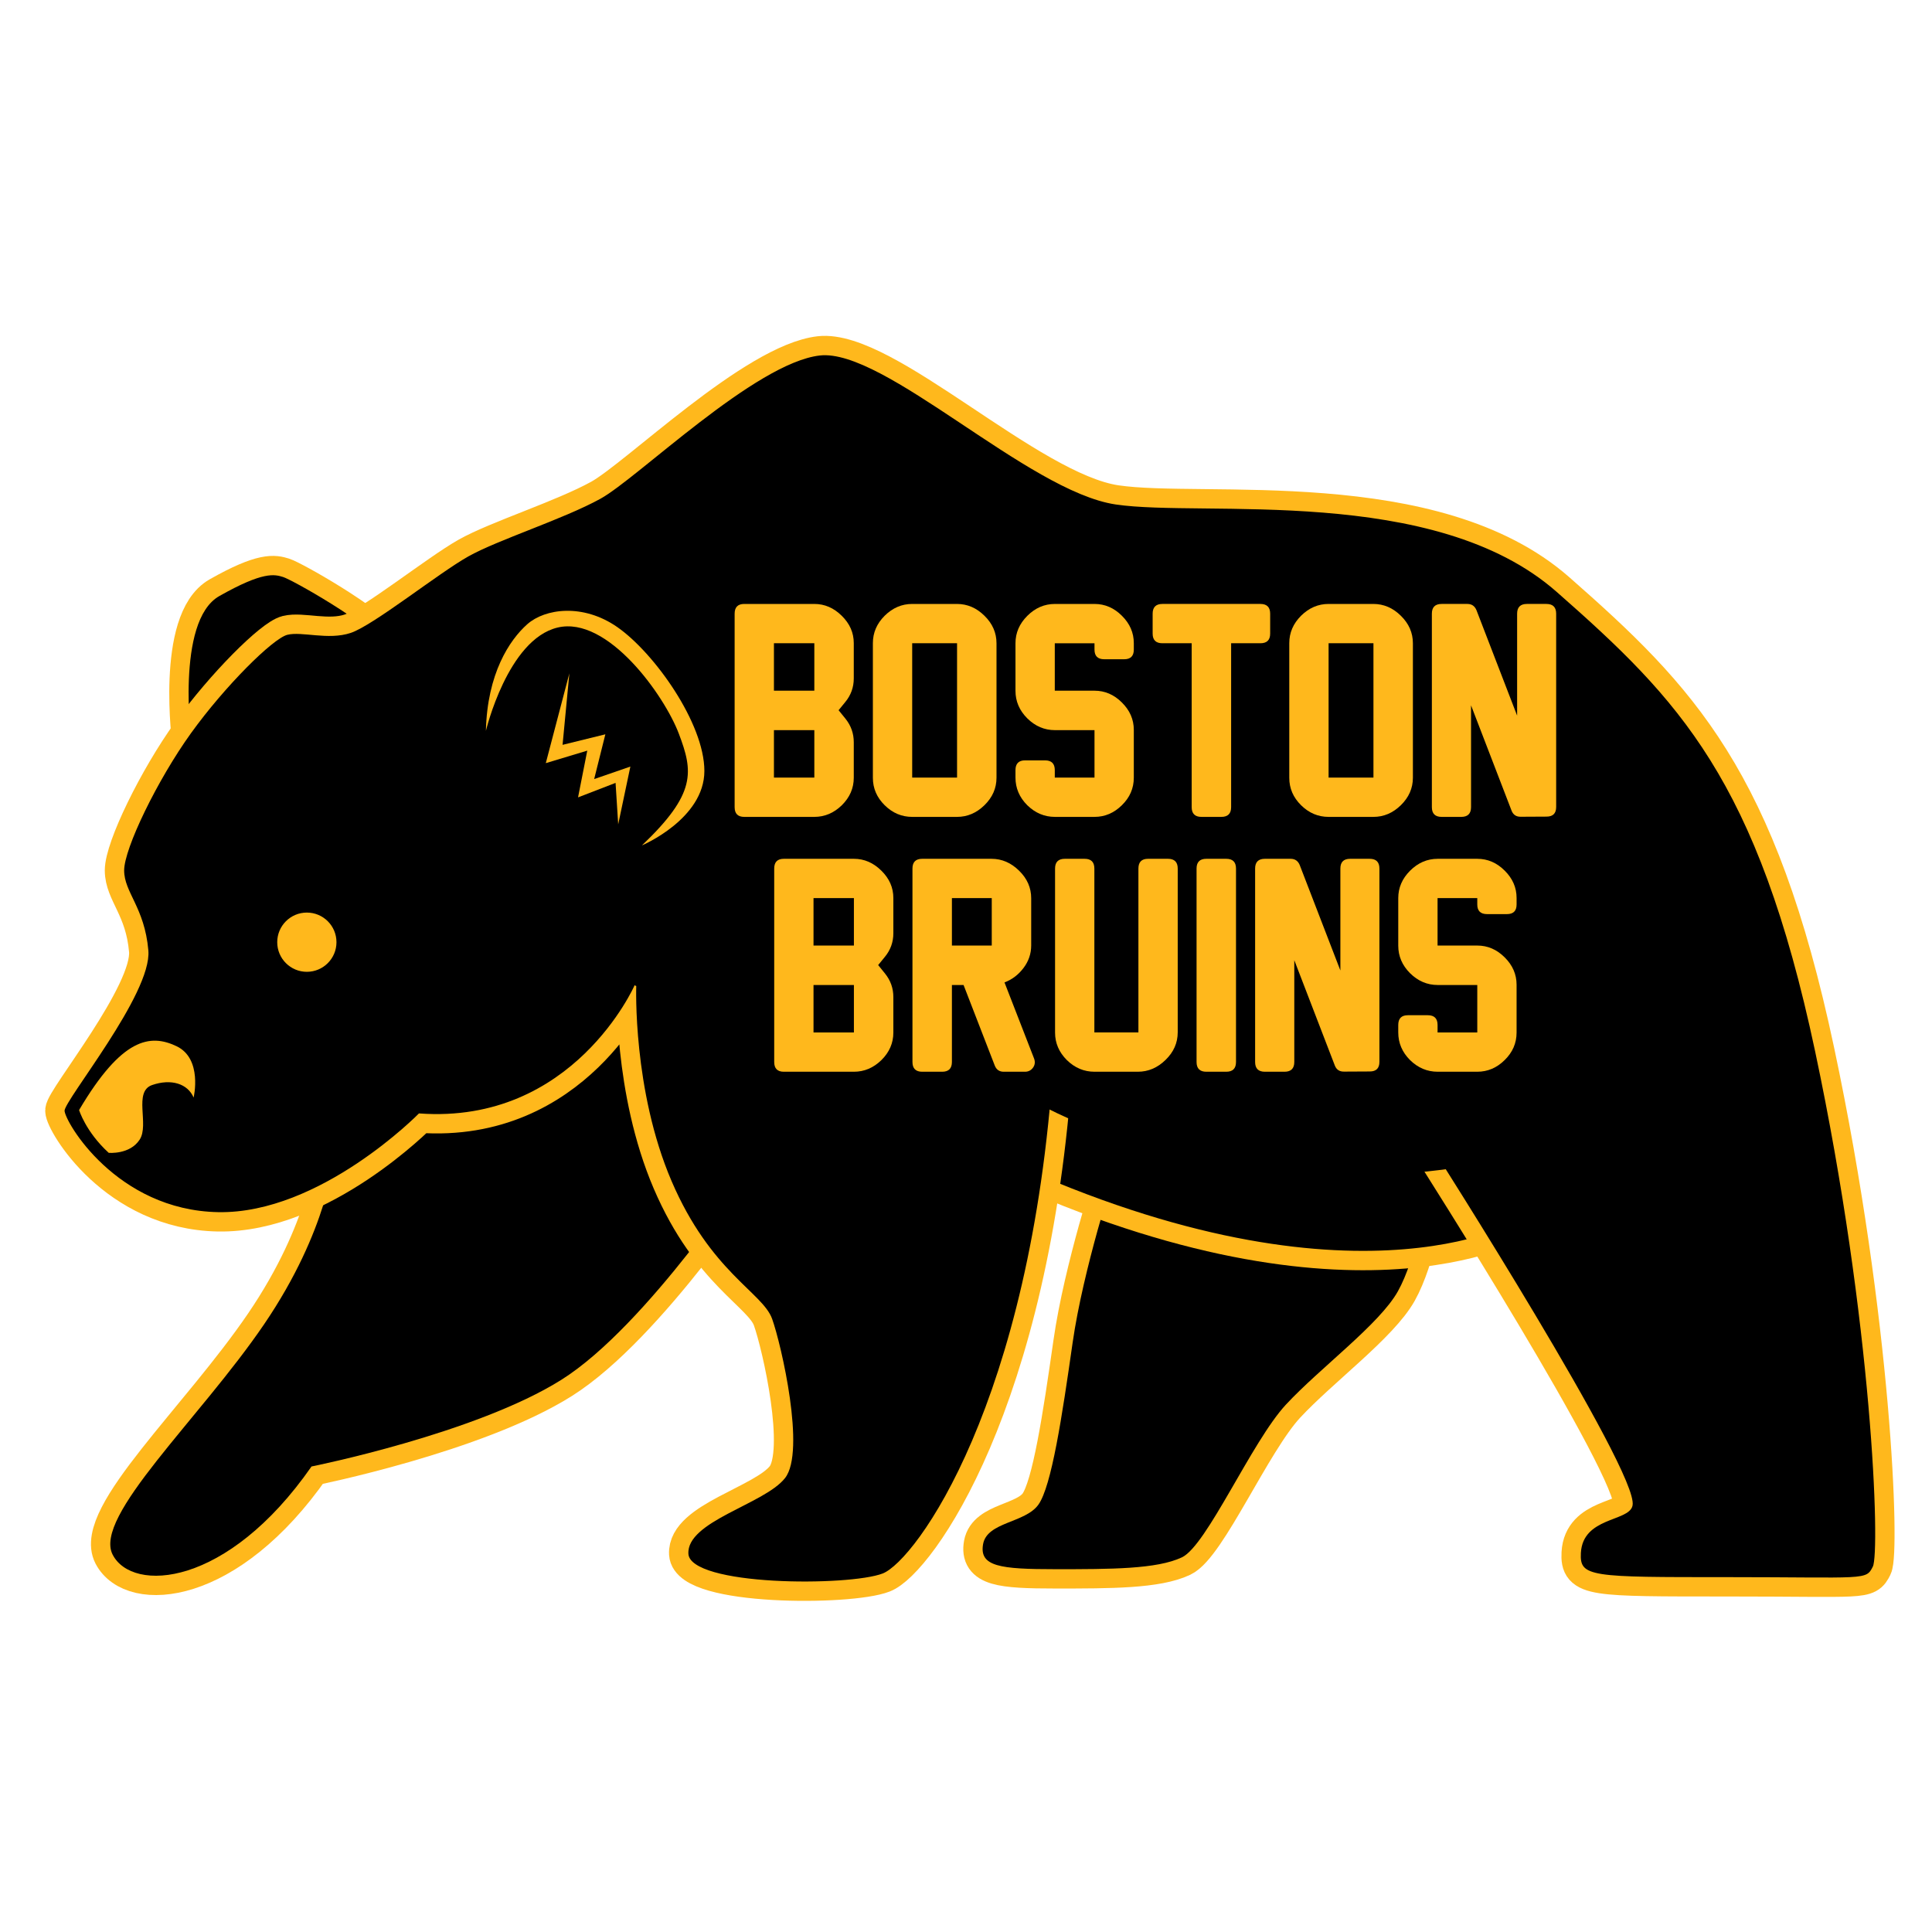 <?xml version="1.0" encoding="UTF-8" standalone="no"?>
<!-- Created with Inkscape (http://www.inkscape.org/) -->

<svg
   xmlns:dc="http://purl.org/dc/elements/1.1/"
   xmlns:cc="http://creativecommons.org/ns#"
   xmlns:rdf="http://www.w3.org/1999/02/22-rdf-syntax-ns#"
   xmlns:svg="http://www.w3.org/2000/svg"
   xmlns="http://www.w3.org/2000/svg"
   xmlns:sodipodi="http://sodipodi.sourceforge.net/DTD/sodipodi-0.dtd"
   xmlns:inkscape="http://www.inkscape.org/namespaces/inkscape"
   width="1000"
   height="1000"
   viewBox="0 0 264.583 264.583"
   version="1.1"
   id="svg8"
   inkscape:version="0.92.3 (2405546, 2018-03-11)"
   sodipodi:docname="bos-road.svg">
  <defs
     id="defs2" />
  <sodipodi:namedview
     id="base"
     pagecolor="#ffffff"
     bordercolor="#666666"
     borderopacity="1.0"
     inkscape:pageopacity="0.0"
     inkscape:pageshadow="2"
     inkscape:zoom="0.49497475"
     inkscape:cx="482.88323"
     inkscape:cy="265.43545"
     inkscape:document-units="mm"
     inkscape:current-layer="layer1"
     showgrid="false"
     units="px"
     inkscape:window-width="1920"
     inkscape:window-height="1029"
     inkscape:window-x="1920"
     inkscape:window-y="0"
     inkscape:window-maximized="1" />
  <g
     inkscape:label="Layer 1"
     inkscape:groupmode="layer"
     id="layer1"
     transform="translate(0,-32.417)">
    <rect
       style="opacity:1;fill:#ffffff;fill-opacity:1;stroke:none;stroke-width:5.292;stroke-linecap:butt;stroke-linejoin:round;stroke-miterlimit:4;stroke-dasharray:none;stroke-opacity:1;paint-order:normal"
       id="rect957"
       width="281.702"
       height="279.564"
       x="-6.414"
       y="24.92" />
    <path
       inkscape:connector-curvature="0"
       id="path923"
       d="m 26.239,134.249 c 0,0 -2.254,-16.771 3.787,-20.197 6.041,-3.426 7.574,-2.975 8.746,-2.615 1.172,0.361 11.541,6.131 14.607,9.828 3.066,3.697 -27.14,12.984 -27.14,12.984 z"
       style="opacity:1;fill:#000000;stroke:#ffb81c;stroke-width:5.292;stroke-linecap:butt;stroke-linejoin:miter;stroke-opacity:1;fill-opacity:1;stroke-miterlimit:4;stroke-dasharray:none" />
    <path
       inkscape:connector-curvature="0"
       id="path921"
       d="m 45.727,190.871 c 0,0 -0.721,9.918 -9.558,22.902 -8.836,12.984 -23.443,26.329 -20.738,31.558 2.705,5.23 15.689,4.508 27.23,-12.082 0,0 22.542,-4.508 34.263,-11.902 11.722,-7.394 25.968,-29.214 25.968,-29.214 L 101.089,159.674 65.023,158.772 Z"
       style="opacity:1;fill:#000000;stroke:#ffb81c;stroke-width:5.292;stroke-linecap:butt;stroke-linejoin:miter;stroke-opacity:1;fill-opacity:1;stroke-miterlimit:4;stroke-dasharray:none" />
    <path
       inkscape:connector-curvature="0"
       id="path919"
       d="m 152.664,193.035 c 0,0 -4.328,13.164 -5.771,23.263 -1.443,10.099 -2.885,19.656 -4.689,22.181 -1.803,2.525 -7.033,2.344 -7.574,5.41 -0.541,3.066 2.344,3.426 9.918,3.426 7.574,0 13.886,0 17.312,-1.623 3.426,-1.623 9.558,-15.869 14.246,-20.919 4.689,-5.049 12.804,-11 15.328,-15.509 2.525,-4.508 3.787,-12.623 3.787,-12.623 z"
       style="opacity:1;fill:#000000;stroke:#ffb81c;stroke-width:5.292;stroke-linecap:butt;stroke-linejoin:miter;stroke-opacity:1;fill-opacity:1;stroke-miterlimit:4;stroke-dasharray:none" />
    <path
       style="opacity:1;fill:#000000;stroke:none;stroke-width:0.252px;stroke-linecap:butt;stroke-linejoin:miter;stroke-opacity:1;fill-opacity:1"
       d="m 26.239,134.249 c 0,0 -2.254,-16.771 3.787,-20.197 6.041,-3.426 7.574,-2.975 8.746,-2.615 1.172,0.361 11.541,6.131 14.607,9.828 3.066,3.697 -27.14,12.984 -27.14,12.984 z"
       id="path908"
       inkscape:connector-curvature="0" />
    <path
       style="opacity:1;fill:#000000;stroke:none;stroke-width:0.252px;stroke-linecap:butt;stroke-linejoin:miter;stroke-opacity:1;fill-opacity:1"
       d="m 45.727,190.871 c 0,0 -0.721,9.918 -9.558,22.902 -8.836,12.984 -23.443,26.329 -20.738,31.558 2.705,5.23 15.689,4.508 27.23,-12.082 0,0 22.542,-4.508 34.263,-11.902 11.722,-7.394 25.968,-29.214 25.968,-29.214 L 101.089,159.674 65.023,158.772 Z"
       id="path904"
       inkscape:connector-curvature="0" />
    <path
       style="opacity:1;fill:#000000;stroke:none;stroke-width:0.252px;stroke-linecap:butt;stroke-linejoin:miter;stroke-opacity:1;fill-opacity:1"
       d="m 152.664,193.035 c 0,0 -4.328,13.164 -5.771,23.263 -1.443,10.099 -2.885,19.656 -4.689,22.181 -1.803,2.525 -7.033,2.344 -7.574,5.41 -0.541,3.066 2.344,3.426 9.918,3.426 7.574,0 13.886,0 17.312,-1.623 3.426,-1.623 9.558,-15.869 14.246,-20.919 4.689,-5.049 12.804,-11 15.328,-15.509 2.525,-4.508 3.787,-12.623 3.787,-12.623 z"
       id="path902"
       inkscape:connector-curvature="0" />
    <path
       inkscape:connector-curvature="0"
       id="path935"
       d="m 208.027,199.707 c 0,0 -23.608,13.884 -72.313,-9.197 -48.706,-23.081 32.099,-43.821 32.099,-43.821 z"
       style="opacity:1;fill:#000000;stroke:#ffb81c;stroke-width:5.049;stroke-linecap:butt;stroke-linejoin:miter;stroke-miterlimit:4;stroke-dasharray:none;stroke-opacity:1;fill-opacity:1" />
    <path
       style="opacity:1;fill:#000000;stroke:#ffb81c;stroke-width:0.252px;stroke-linecap:butt;stroke-linejoin:miter;stroke-opacity:1;fill-opacity:1"
       d="m 208.027,199.707 c 0,0 -23.608,13.884 -72.313,-9.197 -48.706,-23.081 32.099,-43.821 32.099,-43.821 z"
       id="path900"
       inkscape:connector-curvature="0" />
    <path
       sodipodi:nodetypes="ccsssscsscssssscscsc"
       inkscape:connector-curvature="0"
       id="path943"
       d="m 87.008,167.43 c 0,0 -8.416,19.127 -29.583,17.597 0,0 -13.517,13.772 -27.543,13.517 -14.027,-0.255 -21.167,-12.496 -21.167,-14.027 0,-1.53 11.986,-16.067 11.476,-21.932 -0.51,-5.866 -3.315,-7.906 -3.315,-10.966 0,-3.06 4.591,-12.496 9.181,-18.872 4.591,-6.376 11.221,-13.006 13.261,-13.517 2.04,-0.51 5.611,0.765 8.671,-0.255 3.06,-1.02 11.986,-8.161 16.067,-10.456 4.08,-2.295 13.006,-5.101 18.107,-7.906 5.101,-2.805 21.167,-18.617 30.093,-19.637 8.926,-1.02 28.563,18.617 40.55,20.402 11.986,1.785 43.61,-2.805 60.442,11.986 16.832,14.792 27.543,25.758 35.449,62.992 7.906,37.234 8.926,68.603 7.906,70.643 -1.02,2.04 -1.018,1.53 -20.147,1.53 -18.553,0 -20.271,0.033 -20.084,-3.443 0.273,-5.042 6.631,-4.399 7.077,-6.503 0.938,-4.421 -27.288,-48.71 -27.288,-48.71 0,0 -48.71,-58.657 -51.771,-11.986 -3.06,46.67 -18.872,68.348 -23.463,70.133 -4.591,1.785 -26.523,1.785 -26.778,-2.805 -0.255,-4.591 10.456,-6.886 13.261,-10.456 2.805,-3.57 -0.51,-18.107 -1.785,-21.677 -1.275,-3.57 -8.416,-6.376 -13.772,-18.872 -5.356,-12.496 -4.846,-26.778 -4.846,-26.778 z"
       style="opacity:1;fill:#000000;stroke:#ffb81c;stroke-width:5.049;stroke-linecap:butt;stroke-linejoin:miter;stroke-miterlimit:4;stroke-dasharray:none;stroke-opacity:1;fill-opacity:1" />
    <path
       style="opacity:1;fill:#000000;stroke:#ffb81c;stroke-width:0.252px;stroke-linecap:butt;stroke-linejoin:miter;stroke-opacity:1;fill-opacity:1"
       d="m 87.008,167.43 c 0,0 -8.416,19.127 -29.583,17.597 0,0 -13.517,13.772 -27.543,13.517 -14.027,-0.255 -21.167,-12.496 -21.167,-14.027 0,-1.53 11.986,-16.067 11.476,-21.932 -0.51,-5.866 -3.315,-7.906 -3.315,-10.966 0,-3.06 4.591,-12.496 9.181,-18.872 4.591,-6.376 11.221,-13.006 13.261,-13.517 2.04,-0.51 5.611,0.765 8.671,-0.255 3.06,-1.02 11.986,-8.161 16.067,-10.456 4.08,-2.295 13.006,-5.101 18.107,-7.906 5.101,-2.805 21.167,-18.617 30.093,-19.637 8.926,-1.02 28.563,18.617 40.55,20.402 11.986,1.785 43.61,-2.805 60.442,11.986 16.832,14.792 27.543,25.758 35.449,62.992 7.906,37.234 8.926,68.603 7.906,70.643 -1.02,2.04 -1.018,1.53 -20.147,1.53 -18.553,0 -20.271,0.033 -20.084,-3.443 0.273,-5.042 6.631,-4.399 7.077,-6.503 0.938,-4.421 -27.288,-48.71 -27.288,-48.71 0,0 -48.71,-58.657 -51.771,-11.986 -3.06,46.67 -18.872,68.348 -23.463,70.133 -4.591,1.785 -26.523,1.785 -26.778,-2.805 -0.255,-4.591 10.456,-6.886 13.261,-10.456 2.805,-3.57 -0.51,-18.107 -1.785,-21.677 -1.275,-3.57 -8.416,-6.376 -13.772,-18.872 -5.356,-12.496 -4.846,-26.778 -4.846,-26.778 z"
       id="path898"
       inkscape:connector-curvature="0"
       sodipodi:nodetypes="ccsssscsscssssscscsc" />
    <g
       id="g955"
       transform="matrix(0.954,0,0,0.954,-424.58,23.788)"
       style="fill:#ffb81c;fill-opacity:1">
      <path
         inkscape:connector-curvature="0"
         id="path906"
         d="m 472.848,166.598 c 0,0 1.323,-5.575 -2.457,-7.371 -3.78,-1.795 -7.843,-1.228 -13.985,9.166 0,0 0.945,3.118 4.252,6.142 0,0 3.024,0.283 4.441,-1.89 1.417,-2.173 -0.945,-6.898 1.795,-7.843 2.74,-0.945 5.103,-0.189 5.953,1.795 z"
         style="opacity:1;fill:#ffb81c;fill-opacity:1;stroke:none;stroke-width:0.265px;stroke-linecap:butt;stroke-linejoin:miter;stroke-opacity:1" />
      <path
         sodipodi:nodetypes="ccccsssc"
         inkscape:connector-curvature="0"
         id="path910"
         d="m 514.804,113.965 c 0,0 3.118,-13.135 10.3,-14.836 7.182,-1.701 15.308,9.733 17.387,15.214 2.079,5.481 2.551,8.599 -5.292,16.064 0,0 8.967,-3.791 8.967,-10.689 0,-6.862 -7.194,-16.948 -12.486,-20.644 -4.922,-3.437 -10.395,-2.68 -12.946,-0.412 -2.551,2.268 -5.741,7.082 -5.93,15.303 z"
         style="opacity:1;fill:#ffb81c;fill-opacity:1;stroke:none;stroke-width:0.265px;stroke-linecap:butt;stroke-linejoin:miter;stroke-opacity:1" />
      <path
         sodipodi:nodetypes="ccccccccccc"
         inkscape:connector-curvature="0"
         id="path912"
         d="m 526.786,105.705 -3.384,12.89 5.953,-1.795 -1.323,6.709 5.386,-2.079 0.378,5.953 1.747,-8.295 -5.197,1.795 1.606,-6.426 -6.142,1.512 z"
         style="opacity:1;fill:#ffb81c;fill-opacity:1;stroke:none;stroke-width:0.265px;stroke-linecap:butt;stroke-linejoin:miter;stroke-opacity:1" />
      <circle
         r="4.252"
         cy="144.298"
         cx="489.101"
         id="path914"
         style="opacity:1;fill:#ffb81c;fill-opacity:1;stroke:none;stroke-width:0.265;stroke-linecap:butt;stroke-linejoin:round;stroke-miterlimit:4;stroke-dasharray:none;stroke-opacity:1;paint-order:normal" />
    </g>
    <path
       style="opacity:1;fill:#000000;fill-opacity:1;stroke:none;stroke-width:0.252px;stroke-linecap:butt;stroke-linejoin:miter;stroke-opacity:1"
       d="m 135.533,179.51 c 0,0 27.23,21.099 72.133,11.361 44.903,-9.738 -45.624,-54.28 -45.624,-54.28 l -43.64,27.411 z"
       id="path945"
       inkscape:connector-curvature="0" />
    <g
       aria-label="BOSTON"
       transform="matrix(0.396,0,0,0.396,-108.47,-12.765)"
       style="font-style:normal;font-weight:normal;font-size:40px;line-height:1.25;font-family:sans-serif;letter-spacing:0px;word-spacing:0px;fill:#ffb81c;fill-opacity:1;stroke:none"
       id="flowRoot959">
      <path
         d="m 541.562,352.957 h 13.969 V 336.55 H 541.562 Z m 0,30.047 h 13.969 V 366.597 H 541.562 Z m 13.969,13.594 h -24.234 q -3.328,0 -3.328,-3.375 v -66.891 q 0,-3.375 3.328,-3.375 h 24.234 q 5.344,0 9.469,4.078 4.172,4.078 4.172,9.469 v 12.188 q 0,4.641 -2.953,8.203 l -2.297,2.812 2.391,2.953 q 2.859,3.562 2.859,8.109 v 12.281 q 0,5.438 -4.125,9.516 -4.125,4.031 -9.516,4.031 z"
         style="font-style:normal;font-variant:normal;font-weight:normal;font-stretch:normal;font-size:96px;font-family:'New Athletic M54';-inkscape-font-specification:'New Athletic M54';text-align:center;text-anchor:middle;fill:#ffb81c;fill-opacity:1"
         id="path975" />
      <path
         d="M 604.891,396.597 H 589.375 q -5.438,0 -9.516,-4.031 -4.078,-4.031 -4.078,-9.469 v -46.594 q 0,-5.391 4.078,-9.469 4.125,-4.078 9.516,-4.078 h 15.469 q 5.391,0 9.516,4.078 4.172,4.078 4.172,9.516 v 46.5 q 0,5.438 -4.172,9.516 -4.125,4.031 -9.469,4.031 z m 0,-13.594 V 336.55 H 589.375 v 46.453 z"
         style="font-style:normal;font-variant:normal;font-weight:normal;font-stretch:normal;font-size:96px;font-family:'New Athletic M54';-inkscape-font-specification:'New Athletic M54';text-align:center;text-anchor:middle;fill:#ffb81c;fill-opacity:1"
         id="path977" />
      <path
         d="m 652.422,396.597 h -13.688 q -5.438,0 -9.562,-4.031 -4.078,-4.078 -4.078,-9.562 v -2.578 q 0,-3.375 3.328,-3.375 h 6.891 q 3.375,0 3.375,3.375 v 2.578 h 13.734 v -16.406 h -13.688 q -5.438,0 -9.562,-4.078 -4.078,-4.078 -4.078,-9.516 v -16.453 q 0,-5.391 4.078,-9.469 4.125,-4.125 9.562,-4.125 h 13.688 q 5.391,0 9.469,4.078 4.125,4.078 4.125,9.469 v 2.25 q 0,3.328 -3.328,3.328 h -6.891 q -3.375,0 -3.375,-3.328 v -2.203 H 638.688 v 16.406 h 13.734 q 5.391,0 9.469,4.078 4.125,4.078 4.125,9.469 v 16.547 q 0,5.484 -4.125,9.516 -4.078,4.031 -9.469,4.031 z"
         style="font-style:normal;font-variant:normal;font-weight:normal;font-stretch:normal;font-size:96px;font-family:'New Athletic M54';-inkscape-font-specification:'New Athletic M54';text-align:center;text-anchor:middle;fill:#ffb81c;fill-opacity:1"
         id="path979" />
      <path
         d="m 709.797,336.55 h -10.125 v 56.672 q 0,3.375 -3.375,3.375 h -6.891 q -3.375,0 -3.375,-3.375 v -56.672 h -10.125 q -3.375,0 -3.375,-3.328 v -6.891 q 0,-3.375 3.375,-3.375 h 33.891 q 3.375,0 3.375,3.375 v 6.891 q 0,3.328 -3.375,3.328 z"
         style="font-style:normal;font-variant:normal;font-weight:normal;font-stretch:normal;font-size:96px;font-family:'New Athletic M54';-inkscape-font-specification:'New Athletic M54';text-align:center;text-anchor:middle;fill:#ffb81c;fill-opacity:1"
         id="path981" />
      <path
         d="M 748.891,396.597 H 733.375 q -5.438,0 -9.516,-4.031 -4.078,-4.031 -4.078,-9.469 v -46.594 q 0,-5.391 4.078,-9.469 4.125,-4.078 9.516,-4.078 h 15.469 q 5.391,0 9.516,4.078 4.172,4.078 4.172,9.516 v 46.5 q 0,5.438 -4.172,9.516 -4.125,4.031 -9.469,4.031 z m 0,-13.594 V 336.55 H 733.375 v 46.453 z"
         style="font-style:normal;font-variant:normal;font-weight:normal;font-stretch:normal;font-size:96px;font-family:'New Athletic M54';-inkscape-font-specification:'New Athletic M54';text-align:center;text-anchor:middle;fill:#ffb81c;fill-opacity:1"
         id="path983" />
      <path
         d="m 796.656,394.441 -14.016,-36.422 v 35.203 q 0,3.375 -3.375,3.375 h -6.797 q -3.375,0 -3.375,-3.375 v -66.891 q 0,-3.375 3.375,-3.375 h 8.906 q 2.25,0 3.141,2.156 l 14.062,36.469 v -35.25 q 0,-3.375 3.375,-3.375 h 6.75 q 3.375,0 3.375,3.375 v 66.844 q 0,3.328 -3.328,3.328 l -8.906,0.047 q -2.344,0.047 -3.188,-2.109 z"
         style="font-style:normal;font-variant:normal;font-weight:normal;font-stretch:normal;font-size:96px;font-family:'New Athletic M54';-inkscape-font-specification:'New Athletic M54';text-align:center;text-anchor:middle;fill:#ffb81c;fill-opacity:1"
         id="path985" />
    </g>
    <g
       aria-label="BRUINS"
       transform="matrix(0.396,0,0,0.396,-108.47,22.137)"
       style="font-style:normal;font-weight:normal;font-size:40px;line-height:1.25;font-family:sans-serif;letter-spacing:0px;word-spacing:0px;fill:#ffb81c;fill-opacity:1;stroke:none"
       id="flowRoot973">
      <path
         d="m 555.25,352.957 h 13.969 V 336.55 H 555.25 Z m 0,30.047 h 13.969 V 366.597 H 555.25 Z m 13.969,13.594 h -24.234 q -3.328,0 -3.328,-3.375 v -66.891 q 0,-3.375 3.328,-3.375 h 24.234 q 5.344,0 9.469,4.078 4.172,4.078 4.172,9.469 v 12.188 q 0,4.641 -2.953,8.203 l -2.297,2.812 2.391,2.953 q 2.859,3.562 2.859,8.109 v 12.281 q 0,5.438 -4.125,9.516 -4.125,4.031 -9.516,4.031 z"
         style="font-style:normal;font-variant:normal;font-weight:normal;font-stretch:normal;font-size:96px;font-family:'New Athletic M54';-inkscape-font-specification:'New Athletic M54';text-align:center;text-anchor:middle;fill:#ffb81c;fill-opacity:1"
         id="path988" />
      <path
         d="m 628.375,396.597 h -7.359 q -2.25,0 -3.094,-2.156 l -10.781,-27.844 h -4.031 v 26.625 q 0,3.375 -3.375,3.375 h -6.891 q -3.375,0 -3.375,-3.375 v -66.891 q 0,-3.375 3.375,-3.375 h 23.953 q 5.391,0 9.562,4.125 4.172,4.078 4.172,9.516 v 16.312 q 0,4.312 -2.672,7.828 -2.672,3.516 -6.562,4.969 l 10.219,26.297 q 0.656,1.734 -0.328,3.141 -1.031,1.453 -2.812,1.453 z m -11.484,-43.641 v -16.406 h -13.781 v 16.406 z"
         style="font-style:normal;font-variant:normal;font-weight:normal;font-stretch:normal;font-size:96px;font-family:'New Athletic M54';-inkscape-font-specification:'New Athletic M54';text-align:center;text-anchor:middle;fill:#ffb81c;fill-opacity:1"
         id="path990" />
      <path
         d="m 667.422,396.597 h -15 q -5.438,0 -9.562,-4.031 -4.078,-4.078 -4.078,-9.516 v -56.719 q 0,-3.375 3.375,-3.375 H 649 q 3.375,0 3.375,3.375 v 56.672 h 15.234 v -56.672 q 0,-3.375 3.328,-3.375 h 6.891 q 3.375,0 3.375,3.375 v 56.625 q 0,5.484 -4.219,9.562 -4.172,4.078 -9.562,4.078 z"
         style="font-style:normal;font-variant:normal;font-weight:normal;font-stretch:normal;font-size:96px;font-family:'New Athletic M54';-inkscape-font-specification:'New Athletic M54';text-align:center;text-anchor:middle;fill:#ffb81c;fill-opacity:1"
         id="path992" />
      <path
         d="m 697.984,396.597 h -6.891 q -3.375,0 -3.375,-3.375 v -66.891 q 0,-3.375 3.375,-3.375 h 6.891 q 3.375,0 3.375,3.375 v 66.891 q 0,3.375 -3.375,3.375 z"
         style="font-style:normal;font-variant:normal;font-weight:normal;font-stretch:normal;font-size:96px;font-family:'New Athletic M54';-inkscape-font-specification:'New Athletic M54';text-align:center;text-anchor:middle;fill:#ffb81c;fill-opacity:1"
         id="path994" />
      <path
         d="m 735.531,394.441 -14.016,-36.422 v 35.203 q 0,3.375 -3.375,3.375 h -6.797 q -3.375,0 -3.375,-3.375 v -66.891 q 0,-3.375 3.375,-3.375 H 720.25 q 2.25,0 3.141,2.156 l 14.062,36.469 v -35.25 q 0,-3.375 3.375,-3.375 h 6.75 q 3.375,0 3.375,3.375 v 66.844 q 0,3.328 -3.328,3.328 l -8.906,0.047 q -2.344,0.047 -3.188,-2.109 z"
         style="font-style:normal;font-variant:normal;font-weight:normal;font-stretch:normal;font-size:96px;font-family:'New Athletic M54';-inkscape-font-specification:'New Athletic M54';text-align:center;text-anchor:middle;fill:#ffb81c;fill-opacity:1"
         id="path996" />
      <path
         d="m 784.797,396.597 h -13.688 q -5.438,0 -9.562,-4.031 -4.078,-4.078 -4.078,-9.562 v -2.578 q 0,-3.375 3.328,-3.375 h 6.891 q 3.375,0 3.375,3.375 v 2.578 h 13.734 v -16.406 h -13.688 q -5.438,0 -9.562,-4.078 -4.078,-4.078 -4.078,-9.516 v -16.453 q 0,-5.391 4.078,-9.469 4.125,-4.125 9.562,-4.125 h 13.688 q 5.391,0 9.469,4.078 4.125,4.078 4.125,9.469 v 2.25 q 0,3.328 -3.328,3.328 h -6.891 q -3.375,0 -3.375,-3.328 v -2.203 H 771.062 v 16.406 h 13.734 q 5.391,0 9.469,4.078 4.125,4.078 4.125,9.469 v 16.547 q 0,5.484 -4.125,9.516 -4.078,4.031 -9.469,4.031 z"
         style="font-style:normal;font-variant:normal;font-weight:normal;font-stretch:normal;font-size:96px;font-family:'New Athletic M54';-inkscape-font-specification:'New Athletic M54';text-align:center;text-anchor:middle;fill:#ffb81c;fill-opacity:1"
         id="path998" />
    </g>
  </g>
</svg>
